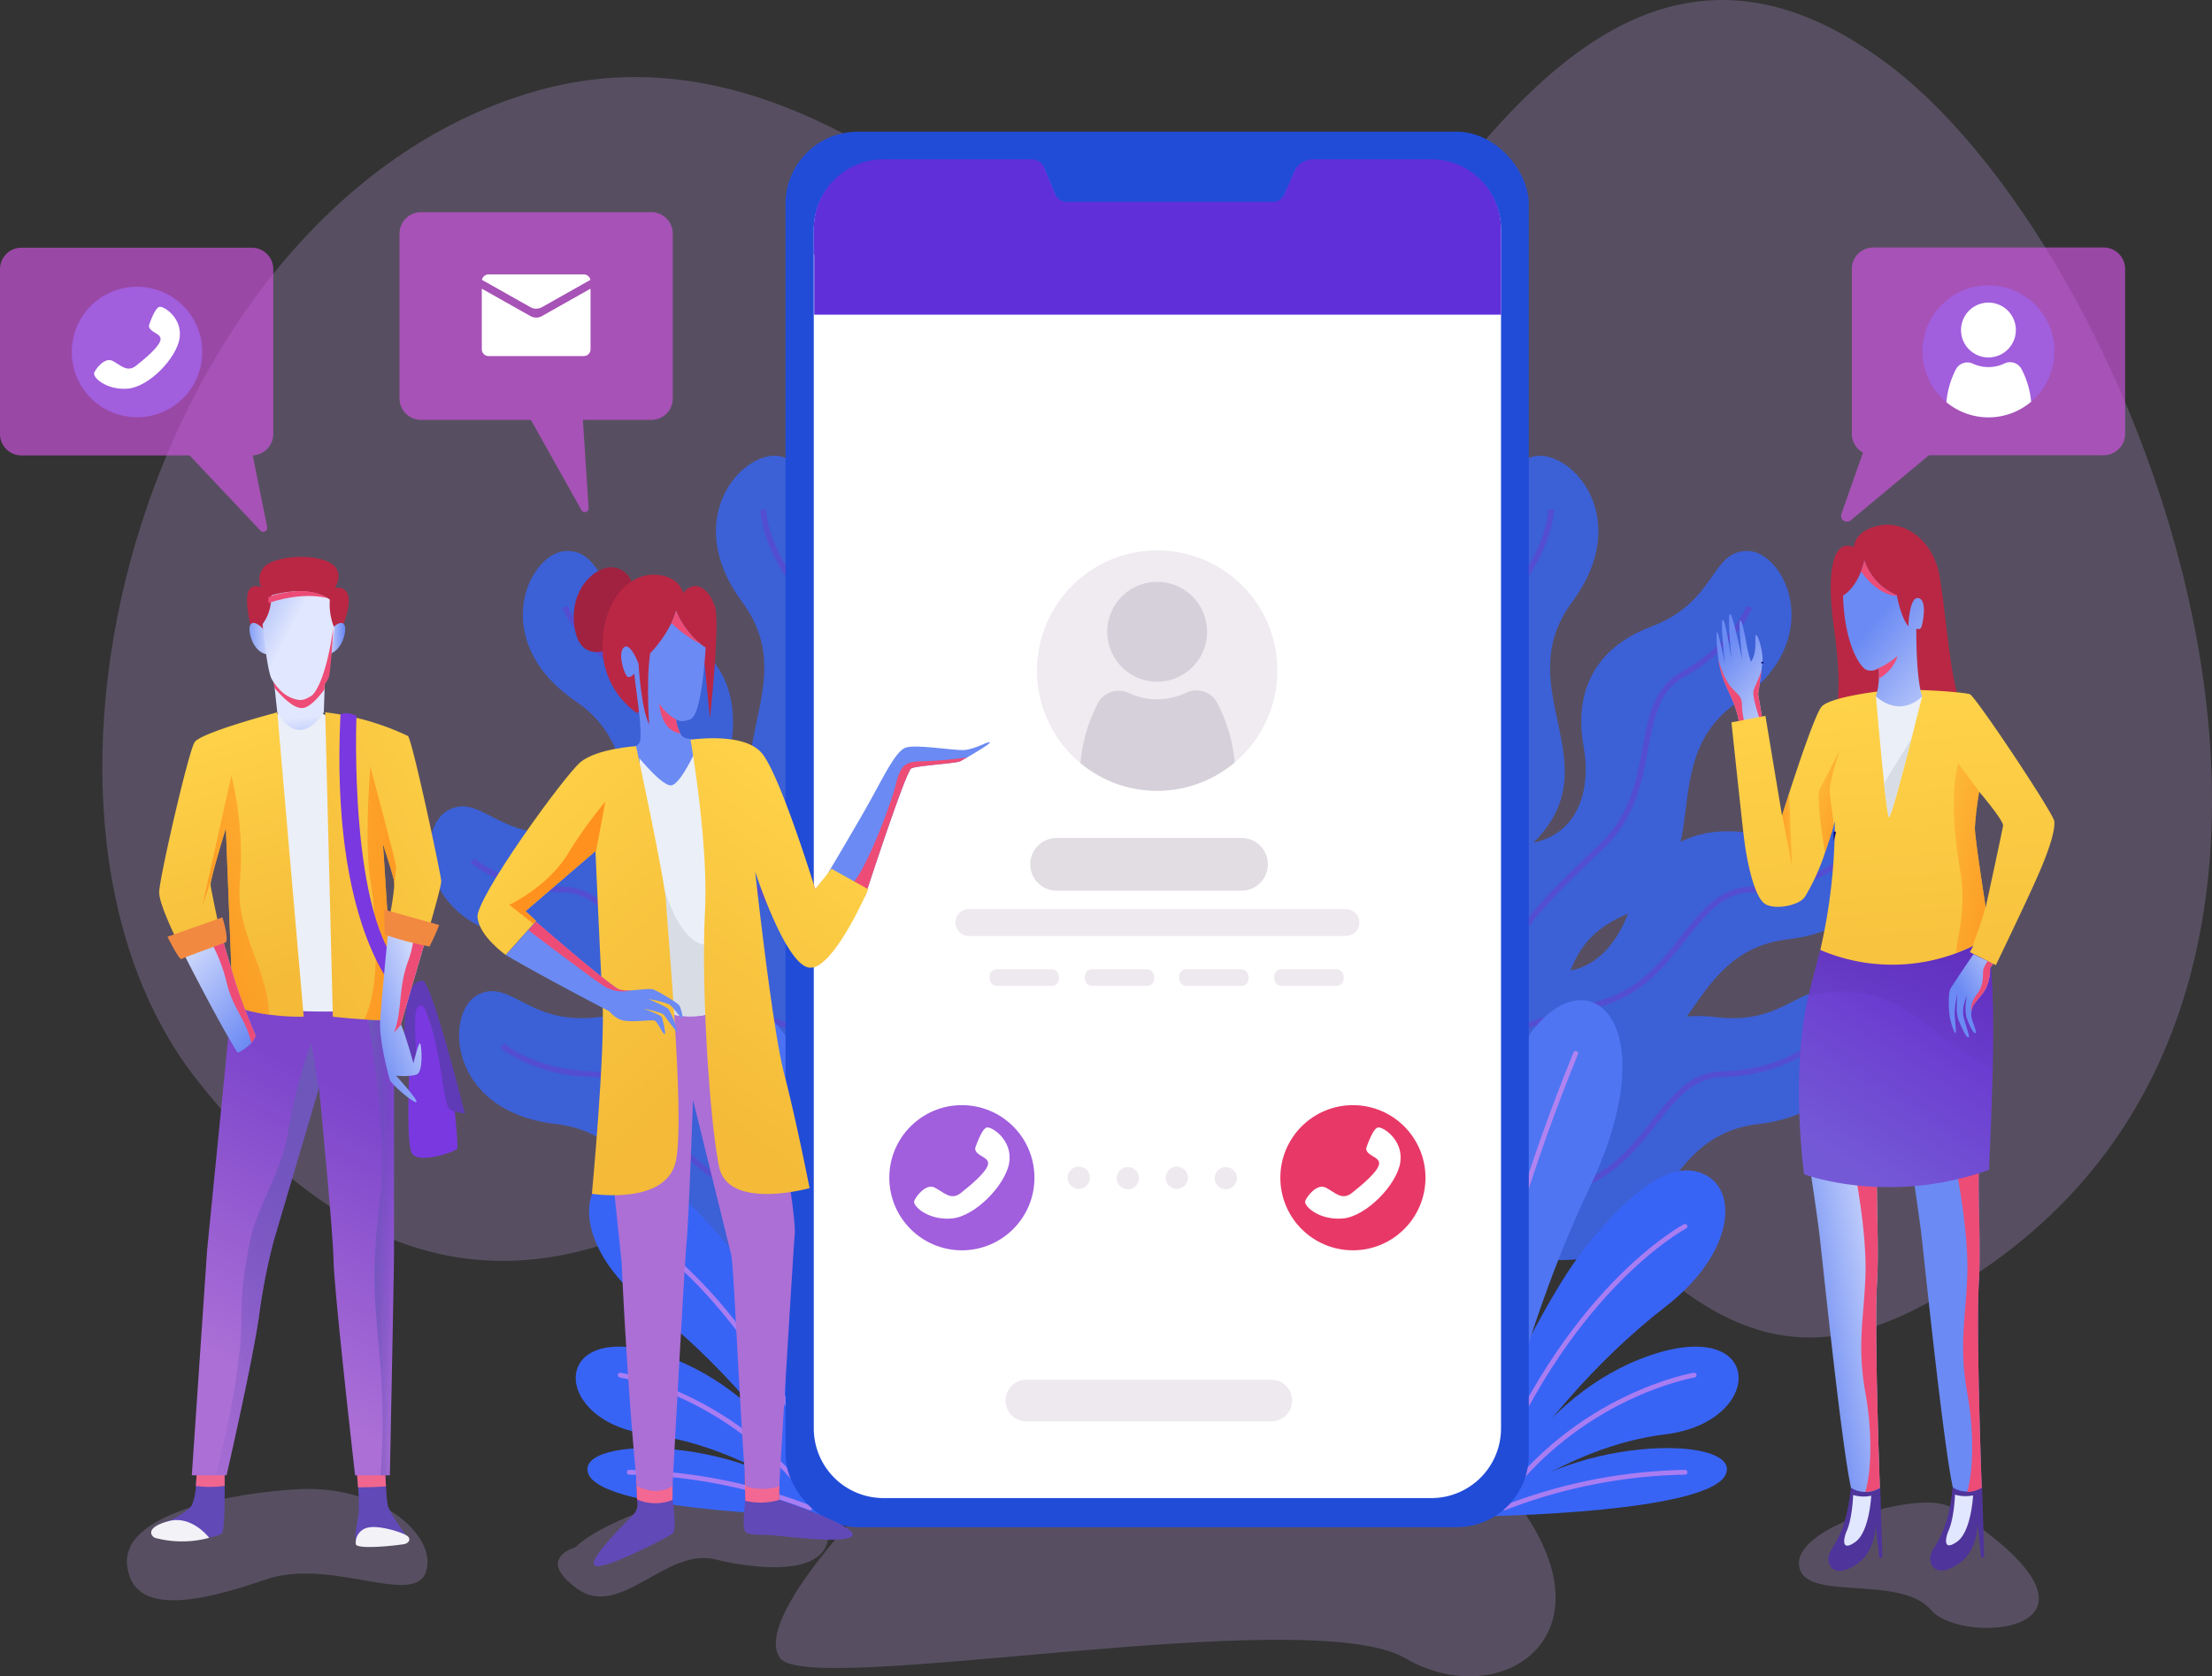 <svg xmlns="http://www.w3.org/2000/svg" xmlns:xlink="http://www.w3.org/1999/xlink" width="477.531" height="361.85" viewBox="0 0 477.531 361.85">
  <rect x="0" y="0" width="477.531" height="361.85" fill="#333333" stroke="none"/>
  <defs>
  /* Das hier sind die Algenblaetter
 * 
 */
    <linearGradient id="linear-gradient" x1="0.938" y1="0.903" x2="0.348" y2="0.237" gradientUnits="objectBoundingBox">
      <stop offset="0" stop-color="#3c60d6"/>
      <stop offset="1" stop-color="#3c60d6"/>
    </linearGradient>
    <linearGradient id="linear-gradient-2" x1="-11.436" y1="11.632" x2="-12.245" y2="11.045" xlink:href="#linear-gradient"/>
    <linearGradient id="linear-gradient-3" x1="16.095" y1="-16.954" x2="15.727" y2="-17.883" xlink:href="#linear-gradient"/>
    <linearGradient id="linear-gradient-4" x1="0.626" y1="0.545" x2="0.198" y2="0.051" xlink:href="#linear-gradient"/>
    <linearGradient id="linear-gradient-5" x1="145.408" y1="0.5" x2="146.236" y2="0.5" gradientUnits="objectBoundingBox">
      <stop offset="0" stop-color="#3864f6"/>
      <stop offset="1" stop-color="#4f75f2"/>
    </linearGradient>
    <linearGradient id="linear-gradient-6" x1="139.21" y1="0.557" x2="139.862" y2="0.272" xlink:href="#linear-gradient-5"/>
    <linearGradient id="linear-gradient-7" x1="133.232" y1="0.704" x2="133.916" y2="0.235" xlink:href="#linear-gradient-5"/>
    <linearGradient id="linear-gradient-8" x1="0.742" y1="0.576" x2="0.39" y2="0.198" xlink:href="#linear-gradient-5"/>
    <linearGradient id="linear-gradient-9" x1="83.331" y1="0.903" x2="82.741" y2="0.237" xlink:href="#linear-gradient"/>
    <linearGradient id="linear-gradient-10" x1="94.511" y1="-5.529" x2="93.701" y2="-6.116" xlink:href="#linear-gradient"/>
    <linearGradient id="linear-gradient-11" x1="64.964" y1="25.274" x2="64.597" y2="24.346" xlink:href="#linear-gradient"/>
    <linearGradient id="linear-gradient-12" x1="56.165" y1="0.545" x2="55.737" y2="0.051" xlink:href="#linear-gradient"/>
    <linearGradient id="linear-gradient-13" x1="10.923" y1="0.5" x2="11.751" y2="0.5" xlink:href="#linear-gradient-5"/>
    <linearGradient id="linear-gradient-14" x1="10.846" y1="0.557" x2="11.497" y2="0.272" xlink:href="#linear-gradient-5"/>
    <linearGradient id="linear-gradient-15" x1="10.286" y1="0.704" x2="10.97" y2="0.235" xlink:href="#linear-gradient-5"/>
    <linearGradient id="linear-gradient-16" x1="191.713" y1="0.576" x2="191.36" y2="0.198" xlink:href="#linear-gradient-5"/>
    <linearGradient id="linear-gradient-17" y1="0.5" x2="1" y2="0.5" gradientUnits="objectBoundingBox">
          /* Das hier ist der Handyrand
 * 
 */
      <stop offset="0" stop-color="#214cd8"/>
      <stop offset="1" stop-color="#214cd8"/>
    </linearGradient>
    <linearGradient id="linear-gradient-18" x1="1.055" y1="1.439" x2="0.419" y2="0.194" gradientUnits="objectBoundingBox">
      <stop offset="0" stop-color="#E1E7FE"/>
      <stop offset="1" stop-color="#6b8af3"/>
    </linearGradient>
    <linearGradient id="linear-gradient-19" x1="0.013" y1="0.501" x2="1.022" y2="0.501" gradientUnits="objectBoundingBox">
      <stop offset="0" stop-color="#f99393"/>
      <stop offset="1" stop-color="#ffb0b4"/>
    </linearGradient>
    <linearGradient id="linear-gradient-20" x1="770.983" y1="0.5" x2="771.983" y2="0.5" xlink:href="#linear-gradient-18"/>
    <linearGradient id="linear-gradient-21" x1="277.086" y1="0.083" x2="276.283" y2="0.813" xlink:href="#linear-gradient-18"/>
    <linearGradient id="linear-gradient-22" x1="778.524" y1="0.5" x2="779.524" y2="0.5" xlink:href="#linear-gradient-18"/>
    <linearGradient id="linear-gradient-23" x1="0.984" y1="0.074" x2="0.184" y2="0.801" xlink:href="#linear-gradient-18"/>
    <linearGradient id="linear-gradient-24" x1="0.792" y1="-0.039" x2="0.351" y2="0.9" gradientUnits="objectBoundingBox">
      <stop offset="0" stop-color="#662acc"/>
      <stop offset="1" stop-color="#7459d6"/>
    </linearGradient>
    <linearGradient id="linear-gradient-25" x1="0.868" y1="-1.252" x2="0.389" y2="1.313" gradientUnits="objectBoundingBox">
      <stop offset="0" stop-color="#5629a9"/>
      <stop offset="1" stop-color="#603db7" stop-opacity="0"/>
    </linearGradient>
    <linearGradient id="linear-gradient-26" x1="1.297" y1="-0.433" x2="0.418" y2="0.571" xlink:href="#linear-gradient-18"/>
    <linearGradient id="linear-gradient-27" x1="0.613" y1="1.498" x2="0.47" y2="-0.013" gradientUnits="objectBoundingBox">
      <stop offset="0" stop-color="#f4ba38"/>
      <stop offset="1" stop-color="#ffd349"/>
    </linearGradient>
    <linearGradient id="linear-gradient-28" x1="1.315" y1="1.34" x2="-0.252" y2="-0.638" gradientUnits="objectBoundingBox">
      <stop offset="0" stop-color="#ff911e"/>
      <stop offset="1" stop-color="#fe931e" stop-opacity="0"/>
    </linearGradient>
    <linearGradient id="linear-gradient-29" x1="1.436" y1="1.317" x2="-0.74" y2="-0.309" xlink:href="#linear-gradient-28"/>
    <linearGradient id="linear-gradient-30" x1="0" y1="0.5" x2="1" y2="0.5" xlink:href="#linear-gradient-28"/>
    <linearGradient id="linear-gradient-31" x1="-0.972" y1="0.5" x2="2.42" y2="0.5" xlink:href="#linear-gradient-28"/>
    <linearGradient id="linear-gradient-32" x1="1.147" y1="1.393" x2="0.478" y2="0.33" xlink:href="#linear-gradient-18"/>
    <linearGradient id="linear-gradient-33" x1="0.663" y1="0.162" x2="0.511" y2="0.833" gradientUnits="objectBoundingBox">
      <stop offset="0" stop-color="#7c45cc"/>
      <stop offset="1" stop-color="#ab6fd6"/>
    </linearGradient>
    <linearGradient id="linear-gradient-34" y1="0.5" x2="1" y2="0.5" gradientUnits="objectBoundingBox">
      <stop offset="0" stop-color="#6d5bb8"/>
      <stop offset="1" stop-color="#604ab7" stop-opacity="0"/>
    </linearGradient>
    <linearGradient id="linear-gradient-35" x1="0.697" y1="-0.124" x2="0.315" y2="1.186" xlink:href="#linear-gradient-34"/>
    <linearGradient id="linear-gradient-36" x1="0.529" y1="0.66" x2="0.566" y2="1.301" xlink:href="#linear-gradient-18"/>
    <linearGradient id="linear-gradient-37" x1="1.221" y1="0.532" x2="-0.41" y2="0.453" xlink:href="#linear-gradient-18"/>
    <linearGradient id="linear-gradient-38" x1="0" y1="0.5" x2="1" y2="0.5" xlink:href="#linear-gradient-18"/>
    <linearGradient id="linear-gradient-39" x1="-7.444" y1="9.653" x2="-8.389" y2="8.852" xlink:href="#linear-gradient-18"/>
    <linearGradient id="linear-gradient-40" x1="0.524" y1="0.952" x2="0.38" y2="0.022" xlink:href="#linear-gradient-27"/>
    <linearGradient id="linear-gradient-41" x1="0.008" y1="1.067" x2="0.889" y2="-0.348" xlink:href="#linear-gradient-27"/>
    <linearGradient id="linear-gradient-42" x1="-0.307" y1="1.098" x2="2.19" y2="-0.358" xlink:href="#linear-gradient-28"/>
    <linearGradient id="linear-gradient-43" x1="2.307" y1="1.009" x2="-5.203" y2="-0.725" xlink:href="#linear-gradient-28"/>
    <linearGradient id="linear-gradient-44" x1="0.152" y1="-0.099" x2="0.881" y2="0.954" xlink:href="#linear-gradient-18"/>
    <linearGradient id="linear-gradient-45" x1="0.781" y1="0.059" x2="0.117" y2="0.994" xlink:href="#linear-gradient-18"/>
    <linearGradient id="linear-gradient-46" x1="162.832" y1="-0.015" x2="162.762" y2="0.943" xlink:href="#linear-gradient-33"/>
    <linearGradient id="linear-gradient-47" x1="273.433" y1="0.099" x2="272.637" y2="1.542" xlink:href="#linear-gradient-34"/>
    <linearGradient id="linear-gradient-48" x1="452.024" y1="-0.075" x2="450.973" y2="1.28" xlink:href="#linear-gradient-34"/>
    <linearGradient id="linear-gradient-49" x1="180.475" y1="1.038" x2="179.938" y2="-0.105" xlink:href="#linear-gradient-18"/>
    <linearGradient id="linear-gradient-50" x1="1507.301" y1="0.5" x2="1508.301" y2="0.5" gradientUnits="objectBoundingBox">
      <stop offset="0" stop-color="#891531"/>
      <stop offset="1" stop-color="#891531" stop-opacity="0"/>
    </linearGradient>
    <linearGradient id="linear-gradient-51" x1="350.684" y1="1" x2="350.144" y2="0.279" xlink:href="#linear-gradient-18"/>
    <linearGradient id="linear-gradient-52" x1="0.292" y1="0.908" x2="0.532" y2="0.052" xlink:href="#linear-gradient-27"/>
    <linearGradient id="linear-gradient-53" x1="420.608" y1="1.012" x2="419.275" y2="0.013" xlink:href="#linear-gradient-28"/>
    <linearGradient id="linear-gradient-54" x1="0.692" y1="0.907" x2="0.3" y2="-0.057" xlink:href="#linear-gradient-27"/>
    <linearGradient id="linear-gradient-55" x1="309.626" y1="1.031" x2="311.291" y2="-0.252" xlink:href="#linear-gradient-28"/>
    <linearGradient id="linear-gradient-56" x1="169.257" y1="-0.183" x2="168.339" y2="0.855" xlink:href="#linear-gradient-18"/>
    <linearGradient id="linear-gradient-57" x1="5423.394" y1="1.4" x2="5423.197" y2="0.284" xlink:href="#linear-gradient-18"/>
    <linearGradient id="linear-gradient-58" x1="7188.75" y1="0.94" x2="7188.707" y2="0.365" xlink:href="#linear-gradient-18"/>
  </defs>
  <g id="OBJECTS" transform="translate(-31.469 -92.751)">
    <g id="Group_31" data-name="Group 31" transform="translate(31.469 92.751)">
      <g id="Group_1" data-name="Group 1" transform="translate(22.094)">
        <path id="Path_1" data-name="Path 1" d="M92.174,373.97c-13.231.759-37.766,4.909-36.7,16.28s15.813,8.058,29.881,3.221,31.959,5.921,34.619-1.6S110.463,372.921,92.174,373.97Z" transform="translate(-50.132 -52.506)" fill="#c9a8f4" opacity="0.24"/>
        <path id="Path_2" data-name="Path 2" d="M140.571,386.583s-8.73,2.359.472,8.967,19.113-8.967,29.731-6.372,28.551,4.011,23.6-9.673S148.83,378.324,140.571,386.583Z" transform="translate(-38.481 -52.576)" fill="#c9a8f4" opacity="0.24"/>
        <path id="Path_3" data-name="Path 3" d="M404,377.524c-6.032-3.886-33.27,3.776-32.8,12.271s21.708,1.887,28.551,9.91S445.769,404.423,404,377.524Z" transform="translate(-4.933 -52.136)" fill="#c9a8f4" opacity="0.24"/>
        <path id="Path_4" data-name="Path 4" d="M200.366,376.025s-27.8,27.609-21.431,36.1,113.968-12.269,134.969,0,47.428-5.663,21.944-36.337S200.366,376.025,200.366,376.025Z" transform="translate(-32.59 -54.178)" fill="#c9a8f4" opacity="0.24"/>
        <path id="Path_5" data-name="Path 5" d="M196.557,341c-28.319,20.391-75.516,47.948-125.229-15-46.891-59.374-9.705-190.315,73.386-213.674,81.225-22.834,139.669,96.141,169.734,56.8s65.1-105.239,121.915-62.455,121.2,211.215,5.208,269C359.557,416.524,359.373,223.761,196.557,341Z" transform="translate(-50.796 -92.751)" fill="#c9a8f4" opacity="0.24"/>
      </g>
      <g id="Group_15" data-name="Group 15" transform="translate(92.729 98.37)">
        <g id="Group_6" data-name="Group 6">
          <g id="Group_2" data-name="Group 2" transform="translate(20.134 20.554)">
            <path id="Path_6" data-name="Path 6" d="M210.056,260.194l-1.536,32.86s-6.149-32.282-19.216-32.86-15.949-11.721-14.22-21.137-.384-20.561-14.6-25.941-12.683-16.333-20.754-16.333S122.24,216,141.648,229.257s2.883,36.126,25.365,46.5.576,36.7,44.388,35.357Z" transform="translate(-130.2 -196.783)" fill="url(#linear-gradient)"/>
            <path id="Path_7" data-name="Path 7" d="M138.2,207.373s3.075,8.263,14.412,14.6,4.421,24.4,17.1,36.7,22.183,19.967,26.08,39.192" transform="translate(-129.055 -195.267)" fill="none" stroke="#6442ce" stroke-miterlimit="10" stroke-width="1.238" opacity="0.57"/>
          </g>
          <g id="Group_3" data-name="Group 3" transform="translate(61.827)">
            <path id="Path_8" data-name="Path 8" d="M226.8,262.112l-12.252,30.529s4.8-32.511-7.348-37.35-11.21-16.313-6.482-24.637,6.395-19.544-5.266-29.3-6.609-19.595-14.231-22.247-22.831,12.4-8.859,31.3-9.152,35.066,8.671,52.255-11.519,34.852,30.3,47.982Z" transform="translate(-166.672 -178.803)" fill="url(#linear-gradient-2)"/>
            <path id="Path_9" data-name="Path 9" d="M175.6,188.96s.188,8.814,8.81,18.529-3.847,24.5,4.089,40.284,14.386,26.148,11.748,45.585" transform="translate(-165.394 -177.349)" fill="none" stroke="#6442ce" stroke-miterlimit="10" stroke-width="1.238" opacity="0.57"/>
          </g>
          <g id="Group_4" data-name="Group 4" transform="translate(0 75.701)">
            <path id="Path_10" data-name="Path 10" d="M208.362,269.215,222.3,299.01s-20.475-25.7-32.308-20.131-19.572-2.946-22.426-12.084-9.915-18.016-25-16.156-18.83-8.547-25.972-4.79S110.068,271,133.417,273.693s19.374,30.628,44.1,29.341,17.6,32.212,55.747,10.619Z" transform="translate(-112.587 -245.025)" fill="url(#linear-gradient-3)"/>
            <path id="Path_11" data-name="Path 11" d="M120.726,255.274s6.569,5.88,19.555,6.213S155.556,281.026,172.507,286s28.928,7.339,41.329,22.538" transform="translate(-111.422 -243.557)" fill="none" stroke="#6442ce" stroke-miterlimit="10" stroke-width="1.238" opacity="0.57"/>
          </g>
          <g id="Group_5" data-name="Group 5" transform="translate(6.371 115.578)">
            <path id="Path_12" data-name="Path 12" d="M213.935,304.1l13.942,29.795S207.4,308.188,195.57,313.763,176,310.817,173.143,301.679s-9.914-18.016-25-16.156-18.83-8.548-25.972-4.79-6.526,25.148,16.824,27.844,19.374,30.627,44.1,29.341,17.6,32.21,55.747,10.619Z" transform="translate(-118.16 -279.908)" fill="url(#linear-gradient-4)"/>
            <path id="Path_13" data-name="Path 13" d="M126.3,290.158s6.57,5.88,19.555,6.213,15.276,19.539,32.226,24.516,28.928,7.339,41.329,22.537" transform="translate(-116.995 -278.441)" fill="none" stroke="#6442ce" stroke-miterlimit="10" stroke-width="1.238" opacity="0.57"/>
          </g>
        </g>
        <g id="Group_8" data-name="Group 8" transform="translate(31.559 117.533)">
          <path id="Path_14" data-name="Path 14" d="M195.025,380.912s-49.146-.655-52.423-9.174S177.988,363.219,195.025,380.912Z" transform="translate(-139.877 -269.513)" fill="url(#linear-gradient-5)"/>
          <path id="Path_15" data-name="Path 15" d="M195.342,383.653S184.2,357.442,159.3,348.922s-24.9,14.417-3.276,17.039S195.342,383.653,195.342,383.653Z" transform="translate(-140.194 -272.254)" fill="url(#linear-gradient-6)"/>
          <path id="Path_16" data-name="Path 16" d="M200.224,381.865S183.841,343.858,172.7,330.1s-19.659-19-26.211-15.072-5.242,17.039,9.174,28.178,28.834,27.522,39.317,45.215Z" transform="translate(-139.833 -277.018)" fill="url(#linear-gradient-7)"/>
          <path id="Path_17" data-name="Path 17" d="M192.2,393.017S185,355.01,169.3,322.269c-14.727-30.723-4.068-46.518,7.585-38.644C190.818,293.04,198.993,333.94,197,387.562Z" transform="translate(-137.055 -281.618)" fill="url(#linear-gradient-8)"/>
          <g id="Group_7" data-name="Group 7" transform="translate(9.605 11.466)" opacity="0.63">
            <path id="Path_18" data-name="Path 18" d="M150.316,370.756a113.3,113.3,0,0,1,38.99,7.688" transform="translate(-148.35 -280.326)" fill="none" stroke="#ea8bef" stroke-linecap="round" stroke-miterlimit="10" stroke-width="1.032"/>
            <path id="Path_19" data-name="Path 19" d="M148.6,352.413s25.325,4.234,42.479,28.656" transform="translate(-148.596 -282.951)" fill="none" stroke="#ea8bef" stroke-linecap="round" stroke-miterlimit="10" stroke-width="1.032"/>
            <path id="Path_20" data-name="Path 20" d="M150.316,324.324s26.212,13.761,43.25,58.321" transform="translate(-148.35 -286.972)" fill="none" stroke="#ea8bef" stroke-linecap="round" stroke-miterlimit="10" stroke-width="1.032"/>
            <path id="Path_21" data-name="Path 21" d="M170.953,291.649c9.508,23.276,17.412,48.448,23.918,80.274l-.328.328" transform="translate(-145.396 -291.649)" fill="none" stroke="#ea8bef" stroke-linecap="round" stroke-miterlimit="10" stroke-width="1.032"/>
          </g>
        </g>
        <g id="Group_13" data-name="Group 13" transform="translate(187.116)">
          <g id="Group_9" data-name="Group 9" transform="translate(25.715 20.554)">
            <path id="Path_22" data-name="Path 22" d="M300.111,260.194l1.538,32.86s6.149-32.282,19.216-32.86,15.949-11.721,14.22-21.137.384-20.561,14.6-25.941,12.683-16.333,20.754-16.333S387.928,216,368.52,229.257s-2.883,36.126-25.365,46.5-.576,36.7-44.388,35.357Z" transform="translate(-298.767 -196.783)" fill="url(#linear-gradient-9)"/>
            <path id="Path_23" data-name="Path 23" d="M369.015,207.373s-3.075,8.263-14.412,14.6-4.421,24.4-17.1,36.7-22.183,19.967-26.08,39.192" transform="translate(-296.956 -195.267)" fill="none" stroke="#6442ce" stroke-miterlimit="10" stroke-width="1.238" opacity="0.57"/>
          </g>
          <g id="Group_10" data-name="Group 10" transform="translate(5.094)">
            <path id="Path_24" data-name="Path 24" d="M280.728,262.112l12.252,30.529s-4.8-32.511,7.348-37.35,11.21-16.313,6.482-24.637-6.395-19.544,5.266-29.3,6.609-19.595,14.231-22.247,22.831,12.4,8.859,31.3,9.152,35.066-8.671,52.255,11.519,34.852-30.3,47.982Z" transform="translate(-280.728 -178.803)" fill="url(#linear-gradient-10)"/>
            <path id="Path_25" data-name="Path 25" d="M327.559,188.96s-.187,8.814-8.81,18.529,3.847,24.5-4.089,40.284-14.387,26.148-11.748,45.585" transform="translate(-277.638 -177.349)" fill="none" stroke="#6442ce" stroke-miterlimit="10" stroke-width="1.238" opacity="0.57"/>
          </g>
          <g id="Group_11" data-name="Group 11" transform="translate(6.372 75.701)">
            <path id="Path_26" data-name="Path 26" d="M306.749,269.215,292.808,299.01s20.475-25.7,32.308-20.131,19.572-2.946,22.426-12.084,9.914-18.016,25-16.156,18.83-8.547,25.972-4.79,6.526,25.148-16.824,27.844-19.374,30.628-44.1,29.341-17.6,32.212-55.747,10.619Z" transform="translate(-281.846 -245.025)" fill="url(#linear-gradient-11)"/>
            <path id="Path_27" data-name="Path 27" d="M390.933,255.274s-6.568,5.88-19.555,6.213S356.1,281.026,339.152,286s-28.928,7.339-41.329,22.538" transform="translate(-279.559 -243.557)" fill="none" stroke="#6442ce" stroke-miterlimit="10" stroke-width="1.238" opacity="0.57"/>
          </g>
          <g id="Group_12" data-name="Group 12" transform="translate(0 115.578)">
            <path id="Path_28" data-name="Path 28" d="M301.177,304.1l-13.942,29.795s20.475-25.706,32.306-20.131,19.573-2.946,22.427-12.084,9.914-18.016,25-16.156,18.83-8.548,25.972-4.79,6.526,25.148-16.824,27.844-19.374,30.627-44.1,29.341-17.6,32.21-55.748,10.619Z" transform="translate(-276.272 -279.908)" fill="url(#linear-gradient-12)"/>
            <path id="Path_29" data-name="Path 29" d="M385.36,290.158s-6.57,5.88-19.555,6.213-15.276,19.539-32.226,24.516-28.928,7.339-41.329,22.537" transform="translate(-273.985 -278.441)" fill="none" stroke="#6442ce" stroke-miterlimit="10" stroke-width="1.238" opacity="0.57"/>
          </g>
        </g>
        <path id="Path_30" data-name="Path 30" d="M311.564,380.912s49.146-.655,52.423-9.174S328.6,363.219,311.564,380.912Z" transform="translate(-84.104 -151.98)" fill="url(#linear-gradient-13)"/>
        <path id="Path_31" data-name="Path 31" d="M311.564,383.653s11.14-26.211,36.041-34.731,24.9,14.417,3.276,17.039S311.564,383.653,311.564,383.653Z" transform="translate(-84.104 -154.721)" fill="url(#linear-gradient-14)"/>
        <path id="Path_32" data-name="Path 32" d="M306.978,381.865S323.36,343.858,334.5,330.1s19.659-19,26.211-15.072,5.242,17.039-9.174,28.178S322.7,370.725,312.22,388.417Z" transform="translate(-84.761 -159.485)" fill="url(#linear-gradient-15)"/>
        <path id="Path_33" data-name="Path 33" d="M312.2,393.017s7.208-38.007,22.9-70.748c14.727-30.723,4.068-46.518-7.585-38.644-13.933,9.415-22.107,50.314-20.113,103.937Z" transform="translate(-84.742 -164.085)" fill="url(#linear-gradient-16)"/>
        <g id="Group_14" data-name="Group 14" transform="translate(223.527 128.999)" opacity="0.63">
          <path id="Path_34" data-name="Path 34" d="M354.566,370.756a113.3,113.3,0,0,0-38.99,7.688" transform="translate(-307.057 -280.326)" fill="none" stroke="#ea8bef" stroke-linecap="round" stroke-miterlimit="10" stroke-width="1.032"/>
          <path id="Path_35" data-name="Path 35" d="M356.723,352.413s-25.325,4.234-42.479,28.656" transform="translate(-307.248 -282.951)" fill="none" stroke="#ea8bef" stroke-linecap="round" stroke-miterlimit="10" stroke-width="1.032"/>
          <path id="Path_36" data-name="Path 36" d="M355.1,324.324s-26.212,13.761-43.25,58.321" transform="translate(-307.591 -286.972)" fill="none" stroke="#ea8bef" stroke-linecap="round" stroke-miterlimit="10" stroke-width="1.032"/>
          <path id="Path_37" data-name="Path 37" d="M332.042,291.649c-9.508,23.276-17.412,48.448-23.918,80.274l.328.328" transform="translate(-308.124 -291.649)" fill="none" stroke="#ea8bef" stroke-linecap="round" stroke-miterlimit="10" stroke-width="1.032"/>
        </g>
      </g>
      <g id="Group_22" data-name="Group 22" transform="translate(169.586 28.428)">
        <rect id="Rectangle_2" data-name="Rectangle 2" width="160.453" height="301.229" rx="15.577" fill="url(#linear-gradient-17)"/>
        <path id="Path_38" data-name="Path 38" d="M333.514,138.024v258.76a15.051,15.051,0,0,1-15.007,15.007H200.158a15.051,15.051,0,0,1-15.007-15.007V138.024a15.052,15.052,0,0,1,15.007-15.007h32a3.008,3.008,0,0,1,2.784,1.87l2.285,5.581A2.781,2.781,0,0,0,239.8,132.2h44.412a2.778,2.778,0,0,0,2.546-1.662l2.146-4.885a4.407,4.407,0,0,1,4.033-2.633h25.573A15.052,15.052,0,0,1,333.514,138.024Z" transform="translate(-179.056 -116.847)" fill="#fff"/>
        <path id="Union_1" data-name="Union 1" d="M-322.963-5047.652v-12.97h-.092v-5.547a15.053,15.053,0,0,1,15.007-15.009h32a3.008,3.008,0,0,1,2.783,1.871l2.285,5.582A2.782,2.782,0,0,0-268.41-5072H-224a2.78,2.78,0,0,0,2.545-1.663l2.146-4.886a4.41,4.41,0,0,1,4.032-2.633H-189.7a15.053,15.053,0,0,1,15.008,15.009v4.547h.008v13.97Z" transform="translate(329.15 5087.149)" fill="#602fda" stroke="rgba(0,0,0,0)" stroke-miterlimit="10" stroke-width="1"/>
        <g id="Group_16" data-name="Group 16" transform="translate(54.283 90.388)">
          <path id="Path_40" data-name="Path 40" d="M279.192,222.633a25.944,25.944,0,1,1-25.944-25.944A25.885,25.885,0,0,1,279.192,222.633Z" transform="translate(-227.305 -196.689)" fill="#e3dce5" opacity="0.57"/>
          <path id="Path_41" data-name="Path 41" d="M268.821,238.665a25.943,25.943,0,0,1-33.311.151,34.744,34.744,0,0,1,3.764-12.948,5.084,5.084,0,0,1,6.646-2.191,14.6,14.6,0,0,0,12.437-.061,5.073,5.073,0,0,1,6.66,2.154A34.6,34.6,0,0,1,268.821,238.665Z" transform="translate(-226.13 -192.906)" fill="#cac2ce" opacity="0.65"/>
          <path id="Path_42" data-name="Path 42" d="M262.126,213.4a10.776,10.776,0,1,1-10.776-10.778A10.777,10.777,0,0,1,262.126,213.4Z" transform="translate(-225.406 -195.839)" fill="#cac2ce" opacity="0.65"/>
        </g>
        <g id="Group_20" data-name="Group 20" transform="translate(22.401 210.128)">
          <g id="Group_17" data-name="Group 17" transform="translate(84.417)">
            <circle id="Ellipse_1" data-name="Ellipse 1" cx="15.666" cy="15.666" r="15.666" fill="#e83867"/>
            <path id="Path_43" data-name="Path 43" d="M291.122,310.145s1.4-4.342,2.558-4.5,5.543,2.792,4.807,7.56-7.326,11.668-12.444,12.094-8.528-2.752-8.064-3.838,2.56-3.76,4.419-2.83,3.451,2.869,5.583,1.2,5.7-4.653,5.931-6.28S291.122,311.85,291.122,310.145Z" transform="translate(-272.593 -300.833)" fill="#fff"/>
          </g>
          <g id="Group_18" data-name="Group 18" transform="translate(0 0)">
            <circle id="Ellipse_2" data-name="Ellipse 2" cx="15.666" cy="15.666" r="15.666" fill="#a15edd"/>
            <path id="Path_44" data-name="Path 44" d="M217.275,310.145s1.4-4.342,2.558-4.5,5.544,2.792,4.807,7.56S217.314,324.875,212.2,325.3s-8.529-2.752-8.064-3.838,2.558-3.76,4.419-2.83,3.45,2.869,5.582,1.2,5.7-4.653,5.932-6.28S217.275,311.85,217.275,310.145Z" transform="translate(-198.747 -300.833)" fill="#fff"/>
          </g>
          <g id="Group_19" data-name="Group 19" transform="translate(38.516 13.271)">
            <path id="Path_45" data-name="Path 45" d="M237.9,315.44a2.395,2.395,0,1,1-2.395-2.395A2.395,2.395,0,0,1,237.9,315.44Z" transform="translate(-233.109 -313.045)" fill="#e3dce5" opacity="0.61"/>
            <path id="Path_46" data-name="Path 46" d="M247.152,315.527a2.395,2.395,0,1,1-2.395-2.395A2.395,2.395,0,0,1,247.152,315.527Z" transform="translate(-231.784 -313.033)" fill="#e3dce5" opacity="0.61"/>
            <path id="Path_47" data-name="Path 47" d="M256.4,315.44a2.395,2.395,0,1,1-2.395-2.395A2.395,2.395,0,0,1,256.4,315.44Z" transform="translate(-230.46 -313.045)" fill="#e3dce5" opacity="0.61"/>
            <path id="Path_48" data-name="Path 48" d="M265.657,315.527a2.395,2.395,0,1,1-2.395-2.395A2.395,2.395,0,0,1,265.657,315.527Z" transform="translate(-229.136 -313.033)" fill="#e3dce5" opacity="0.61"/>
          </g>
        </g>
        <g id="Group_21" data-name="Group 21" transform="translate(36.67 152.454)">
          <path id="Path_49" data-name="Path 49" d="M271.64,262.357H231.727a5.688,5.688,0,0,1-5.688-5.687h0a5.688,5.688,0,0,1,5.688-5.687H271.64a5.688,5.688,0,0,1,5.688,5.687h0A5.688,5.688,0,0,1,271.64,262.357Z" transform="translate(-209.874 -250.983)" fill="#cac2ce" opacity="0.57"/>
          <rect id="Rectangle_3" data-name="Rectangle 3" width="14.967" height="3.592" rx="1.51" transform="translate(7.384 28.338)" fill="#e3dce5" opacity="0.61"/>
          <rect id="Rectangle_4" data-name="Rectangle 4" width="14.968" height="3.592" rx="1.51" transform="translate(27.94 28.338)" fill="#e3dce5" opacity="0.61"/>
          <rect id="Rectangle_5" data-name="Rectangle 5" width="14.967" height="3.592" rx="1.51" transform="translate(48.296 28.338)" fill="#e3dce5" opacity="0.61"/>
          <rect id="Rectangle_6" data-name="Rectangle 6" width="14.968" height="3.592" rx="1.51" transform="translate(68.851 28.338)" fill="#e3dce5" opacity="0.61"/>
          <path id="Path_50" data-name="Path 50" d="M296.216,270.213H214.792a2.9,2.9,0,0,1-2.894-2.894h0a2.894,2.894,0,0,1,2.894-2.893h81.424a2.893,2.893,0,0,1,2.893,2.893h0A2.894,2.894,0,0,1,296.216,270.213Z" transform="translate(-211.898 -249.059)" fill="#e3dce5" opacity="0.61"/>
        </g>
        <path id="Path_51" data-name="Path 51" d="M278.745,362.266H225.859a4.49,4.49,0,0,1-4.49-4.49h0a4.491,4.491,0,0,1,4.49-4.49h52.885a4.49,4.49,0,0,1,4.49,4.49h0A4.489,4.489,0,0,1,278.745,362.266Z" transform="translate(-173.872 -83.885)" fill="#e3dce5" opacity="0.61"/>
      </g>
      <g id="Group_23" data-name="Group 23" transform="translate(360.926 113.265)">
        <path id="Path_52" data-name="Path 52" d="M364.628,226l.935,5.614H365.1l-3.363.7-1.159.241c-.623-3.9-1.606-5.364-3.274-9.2a21.088,21.088,0,0,1-1.271-5.012c-.436-2.917-.482-5.652-.289-5.748.312-.157,1.716,6.861,1.716,6.861s-1.092-9.512-.468-9.512c.6,0,1.794,8.194,1.868,8.707-.05-.544-.913-9.8-.309-9.954s2.588,9.668,2.65,9.972c-.032-.288-.942-8.474-.466-8.569.505-.1,1.035,3.42,1.559,6.082a21.476,21.476,0,0,0,.78,2.808c1.559-2.183.623-5.771,1.092-5.771s1.4,3.275,1.4,5.146c0,.177-.011.414-.032.69l0,0c-.006.088-.014.178-.022.273v0c-.032.362-.078.782-.129,1.228C365.1,222.9,364.628,226,364.628,226Z" transform="translate(-345.993 -189.419)" fill="url(#linear-gradient-18)"/>
        <path id="Path_53" data-name="Path 53" d="M361.07,227.057a16,16,0,0,0,.613,4.048l-1.159.241c-.623-3.9-1.606-5.364-3.274-9.2a21.088,21.088,0,0,1-1.271-5.012,18.661,18.661,0,0,0,2.284,5.558C359.821,224.718,361.07,225.03,361.07,227.057Z" transform="translate(-345.944 -188.211)" fill="#ed4c76"/>
        <path id="Path_54" data-name="Path 54" d="M364.292,217.76c-.006.088-.014.178-.022.273A1.2,1.2,0,0,1,364.292,217.76Z" transform="translate(-344.757 -188.121)" stroke="#04006a" stroke-miterlimit="10" stroke-width="0.413" fill="url(#linear-gradient-19)"/>
        <path id="Path_55" data-name="Path 55" d="M364.8,230.131h-.468l-3.363.7,3.285-.773s-1.716-4.834-1.4-6.238c.256-1.15,1.381-2.888,1.764-4.741-.273,2.342-.75,5.443-.75,5.443Z" transform="translate(-345.229 -187.933)" fill="#ed4c76"/>
        <path id="Path_56" data-name="Path 56" d="M407.193,373.774l.468,15.126h-.705l-.78-7.485s.367,5.686-3.9,8.734c-5.457,3.9-7.32-.385-5.769-2.808,2.494-3.9,3.743-7.485,4.366-13.879A5.171,5.171,0,0,1,407.193,373.774Z" transform="translate(-340.217 -165.97)" fill="#4f349b"/>
        <path id="Path_57" data-name="Path 57" d="M400.913,374.98a7.907,7.907,0,0,0,3.9.157s-.365,7.789-3.431,9.98c-3.275,2.339-2.438-1.064-1.871-2.339C400.757,379.971,400.913,374.98,400.913,374.98Z" transform="translate(-339.788 -165.616)" fill="url(#linear-gradient-20)"/>
        <path id="Path_58" data-name="Path 58" d="M391.531,307.354s2.5,15.594,3.275,22.455,4.678,44.6,6.7,53.8a5.362,5.362,0,0,0,1.708.732,5.909,5.909,0,0,0,4.53-.732s-1.247-33.683-.624-44.13-.78-24.171.624-32.123c1.07-6.06-8.907-2.885-13.717-1.029C392.529,306.9,391.531,307.354,391.531,307.354Z" transform="translate(-340.854 -175.803)" fill="url(#linear-gradient-21)"/>
        <path id="Path_59" data-name="Path 59" d="M387.959,373.842l.468,15.126h-.705l-.78-7.484s.367,5.685-3.9,8.732c-5.457,3.9-7.32-.385-5.769-2.808,2.494-3.9,3.743-7.484,4.366-13.878A5.17,5.17,0,0,1,387.959,373.842Z" transform="translate(-342.97 -165.96)" fill="#4f349b"/>
        <path id="Path_60" data-name="Path 60" d="M381.68,375.049a7.914,7.914,0,0,0,3.9.155s-.365,7.789-3.431,9.98c-3.275,2.339-2.438-1.064-1.871-2.339C381.523,380.039,381.68,375.049,381.68,375.049Z" transform="translate(-342.542 -165.606)" fill="url(#linear-gradient-22)"/>
        <path id="Path_61" data-name="Path 61" d="M387.929,313.811c-.274,7.785.44,17.722-.039,25.734-.624,10.448.624,44.13.624,44.13a6.106,6.106,0,0,1-3.141.9,5.787,5.787,0,0,1-1.389-.17,5.362,5.362,0,0,1-1.708-.732c-2.027-9.2-5.926-46.937-6.706-53.8s-3.274-22.455-3.274-22.455,1-.45,2.5-1.029c4.809-1.855,14.785-5.031,13.717,1.029A46.956,46.956,0,0,0,387.929,313.811Z" transform="translate(-343.608 -175.793)" fill="url(#linear-gradient-23)"/>
        <path id="Path_62" data-name="Path 62" d="M384.006,383.334c1.429-4.95,1.46-13.322.025-21.329-1.871-10.448-.312-16.218,0-25.419s-2.183-21.831-2.183-21.831l4.714-2.188c-.274,7.785.44,17.722-.039,25.734-.624,10.448.624,44.13.624,44.13A6.106,6.106,0,0,1,384.006,383.334Z" transform="translate(-342.24 -174.55)" fill="#ed4c76"/>
        <path id="Path_63" data-name="Path 63" d="M403.24,383.334c1.429-4.95,1.46-13.322.025-21.329-1.871-10.448-.312-16.218,0-25.419s-2.183-21.831-2.183-21.831l4.714-2.188c-.274,7.785.44,17.722-.039,25.734-.624,10.448.624,44.13.624,44.13A6.106,6.106,0,0,1,403.24,383.334Z" transform="translate(-339.487 -174.55)" fill="#ed4c76"/>
        <path id="Path_64" data-name="Path 64" d="M347.2,247.913" transform="translate(-347.2 -183.805)" fill="#ced5e0" stroke="#04006a" stroke-miterlimit="10" stroke-width="0.413"/>
        <path id="Path_65" data-name="Path 65" d="M378.538,231.068s1.1-4.942-.624-16.841c-1.715-11.852-.39-19.571,4.289-17.544,0,0,0-3.586,5.457-4.678s11.618,3.041,13.02,10.838,2.339,23.546,4.834,28.224S378.538,231.068,378.538,231.068Z" transform="translate(-342.906 -191.833)" fill="#ba2744"/>
        <path id="Path_66" data-name="Path 66" d="M413.028,298.235c-.248,10.734-.806,21.745-.806,21.745-21.988,7.8-39.921.936-39.921.936-1.4-11.071-1.826-27.19.913-38.347,1.707-6.958,3.064-11.788,3.064-11.788l35.4-1.247C413.143,275.713,413.271,287.7,413.028,298.235Z" transform="translate(-343.765 -180.71)" fill="url(#linear-gradient-24)"/>
        <path id="Path_67" data-name="Path 67" d="M412.775,298.235a73.073,73.073,0,0,1-14.452-9.832c-10.879-9.129-21.557-7.027-25.362-5.833,1.707-6.958,3.064-11.788,3.064-11.788l35.4-1.247C412.891,275.713,413.019,287.7,412.775,298.235Z" transform="translate(-343.512 -180.71)" fill="url(#linear-gradient-25)"/>
        <path id="Path_68" data-name="Path 68" d="M408.4,275.907a9.682,9.682,0,0,1-.624,3.743c-.487,1.463-1.824,2.7-2.806,4.055a3.439,3.439,0,0,0-.582,1.642,7.421,7.421,0,0,0-.042.853c0,.949,1.56,4.055.78,3.743-.522-.209-1.487-2.31-1.87-3.586a11.334,11.334,0,0,1,.154-4.362,7.557,7.557,0,0,0-.778,4.206c.624,2.651,1.559,4.679,1.092,4.679s-1.3-1.685-2.183-3.9a8.2,8.2,0,0,1-.312-2.962,21.358,21.358,0,0,1,.157-2.651,19.058,19.058,0,0,0-.624,4.366c0,1.092.468,4.367.155,4.21-.4-.2-1.092-2.651-1.247-3.743-.287-2.013-.2-5.148.155-5.769.624-1.092,4.991-7.485,4.991-7.485l3.059,1.475,1.2.58Z" transform="translate(-339.714 -180.222)" fill="url(#linear-gradient-26)"/>
        <path id="Path_69" data-name="Path 69" d="M407.8,275.722a9.682,9.682,0,0,1-.624,3.743c-.487,1.463-1.824,2.7-2.806,4.055a3.439,3.439,0,0,0-.582,1.642s-.51-1.642,1.206-3.825,1.092-4.522,1.4-5.457a8.877,8.877,0,0,1,.877-1.645l1.2.58Z" transform="translate(-339.11 -180.037)" fill="#ed4c76"/>
        <path id="Path_70" data-name="Path 70" d="M428.158,251.4c-.157-1.716-17-26.978-18.245-27.446s-13.723-1.4-16.53-.623l-3.466.053s-10.1,1.195-11.972,3.221c-1.3,1.409-4.938,12.243-7.036,18.714-.76,2.351-1.319,4.128-1.487,4.664-.034.111-.053.168-.053.168l-.685-4.108-2.9-17.41-7.329,1.4s1.871,17.777,2.651,24.483,2.494,13.255,4.522,14.659,7.484.468,8.732-1.56a46.03,46.03,0,0,0,4.275-9.428c.81-2.316,1.511-4.475,1.927-6.031q.108-.41.191-.758s.018.806,0,2.234c0,.121,0,.246-.007.375a123.124,123.124,0,0,1-3.109,25.148,39.536,39.536,0,0,0,31.017.03q.9-.393,1.805-.847c.08-.039.158-.078.238-.119l-.778,1.4v0l5.613,2.808s6.862-14.191,9.357-19.96S428.314,253.112,428.158,251.4Zm-11.071.935c-.1.719-1.691,8.121-2.765,13.1-.337,1.559-.622,2.882-.8,3.684-.115.53-.181.837-.181.837s-.007-.042-.021-.123C413.1,268.4,411,255.014,411,252.8a70.134,70.134,0,0,1,.936-7.8s.038.043.106.126C412.8,246.019,417.23,251.333,417.087,252.332Z" transform="translate(-345.589 -187.367)" fill="url(#linear-gradient-27)"/>
        <path id="Path_71" data-name="Path 71" d="M377.306,243.677c.209,1.461.638,4.793.9,6.839-.416,1.556-1.117,3.715-1.927,6.031-.663-4.134-1.85-12.266-1.157-13.65.935-1.871,4.366-8.422,4.366-8.422S376.994,241.494,377.306,243.677Z" transform="translate(-343.233 -185.729)" fill="url(#linear-gradient-28)"/>
        <path id="Path_72" data-name="Path 72" d="M377.959,249.8c.018.152.03.234.03.234l-.037.141C377.954,250.045,377.958,249.92,377.959,249.8Z" transform="translate(-342.798 -183.535)" fill="none" stroke="#04006a" stroke-miterlimit="10" stroke-width="0.413"/>
        <path id="Path_73" data-name="Path 73" d="M399.1,247.845" transform="translate(-339.77 -183.815)" fill="none" stroke="#04006a" stroke-miterlimit="10" stroke-width="0.413"/>
        <path id="Path_74" data-name="Path 74" d="M405,250.81c0,2.214,2.1,15.6,2.319,17.031a85.84,85.84,0,0,1-2.868,8.506c-.6.3-2.9,1.179-3.5,1.441.34-4.515,2.339-9.2.78-18.4-2.7-15.924-.312-22.455-.312-22.455l4.629,6.207c-.069-.082-.106-.126-.106-.126A70.134,70.134,0,0,0,405,250.81Z" transform="translate(-339.58 -185.377)" fill="url(#linear-gradient-29)"/>
        <path id="Path_75" data-name="Path 75" d="M407.461,260.616q-.413,1.689-.832,3.192c.175-.8.46-2.125.8-3.684Z" transform="translate(-338.693 -182.057)" fill="url(#linear-gradient-30)"/>
        <path id="Path_76" data-name="Path 76" d="M395.716,224.245s-1.022,4.139-2.3,9.117c-1.952,7.621-4.5,17.208-4.875,16.925-.215-.16-.614-3.3-1.046-7.338-.822-7.7-1.76-18.7-1.76-18.7Z" transform="translate(-341.684 -187.193)" fill="#ebeff7"/>
        <path id="Path_77" data-name="Path 77" d="M370.179,258.586l-2.13-11.4c.168-.536.727-2.313,1.487-4.664Z" transform="translate(-344.216 -184.576)" fill="url(#linear-gradient-31)"/>
        <path id="Path_78" data-name="Path 78" d="M396.6,227.916s-4.366,4.834-9.98,0a14.81,14.81,0,0,0,.641-3.865,19.841,19.841,0,0,0-.017-2.217,3.155,3.155,0,0,1-1.259.495,2.77,2.77,0,0,1-1.315-.105c-1.4-.468-4.834-5.457-5.146-16.061,0,0,2.323-1.19,3.878-5.208a17.916,17.916,0,0,0,.722-2.355,12.394,12.394,0,0,0,7.018,7.485l.026.154c.153.824.939,4.742,2.469,6.551,0,0,.155-6.55,2.182-6.083s.833,5.716.624,6.238c-.312.78-1.092.312-1.092.312S395.2,223.55,396.6,227.916Z" transform="translate(-342.572 -190.864)" fill="url(#linear-gradient-32)"/>
        <path id="Path_79" data-name="Path 79" d="M390.493,216.606a8.4,8.4,0,0,1-4.036,4.867,19.842,19.842,0,0,0-.017-2.217,3.155,3.155,0,0,1-1.259.495v0A17.629,17.629,0,0,0,390.493,216.606Z" transform="translate(-341.763 -188.287)" fill="#ed4c76"/>
        <path id="Path_80" data-name="Path 80" d="M390.688,206.24c-3.6-.222-6.434-3.445-7.767-5.285a17.916,17.916,0,0,0,.722-2.355,12.394,12.394,0,0,0,7.018,7.485Z" transform="translate(-342.087 -190.864)" fill="#ed4c76"/>
        <path id="Path_81" data-name="Path 81" d="M393.2,232.22c-1.952,7.621-4.5,17.208-4.875,16.925-.215-.16-.614-3.3-1.046-7.338Z" transform="translate(-341.463 -186.052)" fill="#d8dde5"/>
      </g>
      <g id="Group_24" data-name="Group 24" transform="translate(32.634 120.2)">
        <path id="Path_82" data-name="Path 82" d="M80.813,231.349l6.824-6.458,13.724,6.458-2.4,65.4h-11.4Z" transform="translate(-57.039 -194.036)" fill="#ebeff7"/>
        <path id="Path_83" data-name="Path 83" d="M75.075,384.113a8.155,8.155,0,0,1-2.76.825l-11.141-2.677c3.649-1.1,6.551-2.947,7.451-4.3a11.821,11.821,0,0,0,.873-4.14c.141-1.549.177-2.909.177-2.909l6-.9s.035,1.634.045,3.788C75.738,377.844,75.661,383.722,75.075,384.113Z" transform="translate(-59.851 -173.263)" fill="#6149b7"/>
        <path id="Path_84" data-name="Path 84" d="M74.677,373.8a23.186,23.186,0,0,1-6.221.021c.141-1.549.177-2.909.177-2.909l6-.9S74.668,371.649,74.677,373.8Z" transform="translate(-58.808 -173.263)" fill="#f0668f"/>
        <path id="Path_85" data-name="Path 85" d="M109.465,384.414s-8.1,2.7-9.9,2.345-.6-4.594-.3-6.995a37.985,37.985,0,0,0-.1-5.633c-.153-2.2-.349-4.115-.349-4.115h6.15s.088,1.917.219,3.9c.107,1.658.243,3.363.381,4.046C105.865,379.464,109.465,384.414,109.465,384.414Z" transform="translate(-54.494 -173.263)" fill="#6149b7"/>
        <path id="Path_86" data-name="Path 86" d="M105.158,373.919c-1.608.119-3.69.185-6.021.211-.153-2.2-.349-4.115-.349-4.115h6.15S105.026,371.932,105.158,373.919Z" transform="translate(-54.466 -173.263)" fill="#f0668f"/>
        <path id="Path_87" data-name="Path 87" d="M111.34,283.231v52.795c0,4.2-.9,48-.9,48h-7.5s-4.5-39.448-4.649-46.348-3.151-37.346-3.151-37.346l-.066.222-9.682,32.776a128.554,128.554,0,0,0-3.151,16.049c-1.35,9.749-7.049,34.648-7.049,34.648h-7.5l3.3-48.6,5.249-52.8a160.3,160.3,0,0,0,29.2,1.047Q108.391,283.511,111.34,283.231Z" transform="translate(-58.917 -185.771)" fill="url(#linear-gradient-33)"/>
        <path id="Path_88" data-name="Path 88" d="M72.54,383.616s-3.712-4.95-8.759-3.6-3.86,3.149-2.97,3.6A22.609,22.609,0,0,0,72.54,383.616Z" transform="translate(-60.016 -171.865)" fill="#f2f2f7"/>
        <path id="Path_89" data-name="Path 89" d="M109.159,384.776c-1.213.243-10.311,1.289-10.5,0a3.321,3.321,0,0,1,2.85-3.6c2.55-.449,7.65,1.2,8.4,1.95S109.909,384.627,109.159,384.776Z" transform="translate(-54.487 -171.676)" fill="#f2f2f7"/>
        <path id="Path_90" data-name="Path 90" d="M106.612,283.156v52.795c0,4.2-.9,48-.9,48h-1.975a162.047,162.047,0,0,0-.123-24.6c-1.2-13.8-1.95-18.9,0-35.248,1.556-13.056-1.573-32.995-2.9-40.5Q103.664,283.436,106.612,283.156Z" transform="translate(-54.19 -185.696)" fill="url(#linear-gradient-34)"/>
        <path id="Path_91" data-name="Path 91" d="M94.431,299.537l-9.682,32.776a128.555,128.555,0,0,0-3.15,16.049c-1.35,9.749-7.049,34.648-7.049,34.648H72.181a171.772,171.772,0,0,0,4.918-24.6c1.476-10.331-.524-11.037,2.55-26.1,1.5-7.35,6.6-14.249,8.1-22.949a104.169,104.169,0,0,1,5.1-19.649Z" transform="translate(-58.275 -184.757)" fill="url(#linear-gradient-35)"/>
        <path id="Path_92" data-name="Path 92" d="M118.387,303.424s1.049,9.749.75,10.349-8.826,3.65-9.9.75c-1.5-4.05,0-26.248,0-26.248s-.15-7.65,1.5-7.35S118.387,303.424,118.387,303.424Z" transform="translate(-53.066 -186.017)" fill="#7938e0"/>
        <path id="Path_93" data-name="Path 93" d="M110.549,295.755s-.9-10.5,0-11.849,2.1-1.2,3.9,6.9,2.1,14.4,3.3,15a10.44,10.44,0,0,0,3.149.75s-7.2-28.647-9.15-28.647-4.35,2.25-3.9,17.249C107.849,295.156,108.3,300.7,110.549,295.755Z" transform="translate(-53.177 -186.447)" fill="#5f3bb7"/>
        <path id="Path_94" data-name="Path 94" d="M94.442,215.452l-.175,5.244-.115,3.468-.159,4.786c-5.849,8.55-10.049,0-10.049,0l-.59-5.5-.192-1.8-.119-1.107Z" transform="translate(-56.72 -195.388)" fill="url(#linear-gradient-36)"/>
        <path id="Path_95" data-name="Path 95" d="M94.136,219.891l.006,3.471c-1.421,1.925-3.3,4-4.821,4.056-2,.07-4.611-2.718-6-4.391l-.254-1.788C85.741,219.49,91.137,219.642,94.136,219.891Z" transform="translate(-56.716 -194.774)" fill="#ed4c76"/>
        <path id="Path_96" data-name="Path 96" d="M79.1,213.6s-1.4-5.193-.842-7.72,2.948-1.4,2.948-1.4a3.9,3.9,0,0,1,.561-4.351c1.824-2.106,9.264-3.088,13.615-1.263s1.685,5.755,1.685,5.755,5.473-1.4,1.684,8.282L90.327,216.4,79.1,213.736Z" transform="translate(-57.424 -197.9)" fill="#ba2744"/>
        <path id="Path_97" data-name="Path 97" d="M81.558,211.671s-2.106-2.246-2.808-.842.842,6.6,4.211,6.316Z" transform="translate(-57.358 -196.115)" fill="url(#linear-gradient-37)"/>
        <path id="Path_98" data-name="Path 98" d="M94.232,211.671s2.106-2.246,2.808-.842-.842,6.6-4.211,6.316Z" transform="translate(-55.319 -196.115)" fill="url(#linear-gradient-38)"/>
        <path id="Path_99" data-name="Path 99" d="M96.6,212.452v.007c-.038.313-1.139,9.232-1.654,10.86a9.194,9.194,0,0,1-4.582,4.306,3.222,3.222,0,0,1-1.326.248,7.051,7.051,0,0,1-4.431-2.395,10.209,10.209,0,0,1-1.614-2.2c-1.007-1.89-1.943-11.79-1.943-11.79a9.5,9.5,0,0,0,1.821-4.919c.053-.4.09-.834.112-1.292,0,0,7.746-2.473,12.6.919,0,0,0,.021-.007.057A13.349,13.349,0,0,0,96.6,212.452Z" transform="translate(-57.005 -196.968)" fill="url(#linear-gradient-39)"/>
        <path id="Path_100" data-name="Path 100" d="M95.108,211.023c-.018.317-.566,9.286-.981,10.942a9.19,9.19,0,0,1-4.307,4.581C93.526,224.045,95.065,211.346,95.108,211.023Z" transform="translate(-55.75 -196.022)" fill="#ed4c76"/>
        <path id="Path_101" data-name="Path 101" d="M94.8,205.791s0,.019,0,.057c-5.2-1.209-10.772.444-12.663,1.1.027-.407.039-.84.031-1.3C82.172,205.65,89.752,202.7,94.8,205.791Z" transform="translate(-56.849 -196.972)" fill="#ed4c76"/>
        <path id="Path_102" data-name="Path 102" d="M92.724,292.955a47.879,47.879,0,0,1-7.483-.454,32.819,32.819,0,0,1-7.817-1.946l-1.5-38.247s-2.389,7.688-3.1,10.957a5.571,5.571,0,0,0-.194,1.342c.15,1.2,1.949,9.6,1.949,9.6l-8.7,3.3s-4.35-8.55-4.35-11.4,6.3-30.3,7.65-32.4,17.849-6.45,17.849-6.45Z" transform="translate(-59.8 -193.697)" fill="url(#linear-gradient-40)"/>
        <path id="Path_103" data-name="Path 103" d="M107.695,265.651a8.69,8.69,0,0,0,.039-2.093c-.3-1.5-2.4-7.949-2.4-7.949.3,3.6,2.4,38.1,2.4,38.1-1.985.055-4.295-.032-6.421-.166-3.659-.225-6.779-.585-6.779-.585l-1.65-65.7a56.647,56.647,0,0,1,17.849,5.1c.9.6,7.2,30.148,7.2,31.348s-2.55,9.9-2.55,9.9l-8.474-2.379-.075-.022s.018-.088.048-.247c.146-.777.6-3.242.8-5.181v0l0-.026.009-.082Z" transform="translate(-55.311 -193.697)" fill="url(#linear-gradient-41)"/>
        <path id="Path_104" data-name="Path 104" d="M84.076,290.792a32.819,32.819,0,0,1-7.817-1.946L74.76,250.6s-2.389,7.688-3.1,10.957L69.66,267.4l6.3-28.2a72.6,72.6,0,0,1,1.8,23.4C76.942,273.1,83.92,281.137,84.076,290.792Z" transform="translate(-58.636 -191.988)" fill="url(#linear-gradient-42)"/>
        <path id="Path_105" data-name="Path 105" d="M105.086,265.735s.018-.088.048-.247c.008.088.018.177.027.269Z" transform="translate(-53.565 -188.225)" fill="none"/>
        <path id="Path_106" data-name="Path 106" d="M105.839,260.859a.775.775,0,0,1-.009.082Z" transform="translate(-53.458 -188.888)" fill="none"/>
        <path id="Path_107" data-name="Path 107" d="M104.277,254.144c.3,3.6,2.4,38.1,2.4,38.1-1.985.055-4.295-.032-6.421-.166,3.737-7.411,2.529-22.6,1.321-29.982-1.35-8.25,0-24.6,0-24.6s5.549,20.85,5.549,21.6c0,.674-.406,4.361-.488,5.093a8.69,8.69,0,0,0,.039-2.093C106.377,260.594,104.277,254.144,104.277,254.144Z" transform="translate(-54.256 -192.232)" fill="url(#linear-gradient-43)"/>
        <path id="Path_108" data-name="Path 108" d="M81.829,291.127a4.553,4.553,0,0,1-.959,1.636,9.314,9.314,0,0,1-2.94,2.114c-4.2-6.6-12.6-23.248-12.6-23.248l5.943-2.254,2.756-1.046c.372.842,1.727,5.918,3.45,11.4S81.829,291.127,81.829,291.127Z" transform="translate(-59.256 -187.819)" fill="url(#linear-gradient-44)"/>
        <path id="Path_109" data-name="Path 109" d="M81.085,291.127a4.553,4.553,0,0,1-.959,1.636c-1.2-5.406-3.866-7.022-5.34-13.185a36.033,36.033,0,0,0-4.257-10.2l2.756-1.046c.372.842,1.727,5.918,3.45,11.4S81.085,291.127,81.085,291.127Z" transform="translate(-58.511 -187.819)" fill="#ed4c76"/>
        <path id="Path_110" data-name="Path 110" d="M75.7,271.366s-9.149,3.3-9.6,3.6-3-4.8-3-4.8l11.849-4.2S76.355,270.376,75.7,271.366Z" transform="translate(-59.575 -188.157)" fill="#f28941"/>
        <path id="Path_111" data-name="Path 111" d="M99.25,227.986s-1.807,44.269,10.421,55.282l-1.871,4.114s-14.241-14.256-12-59.7C95.8,227.683,97,226.937,99.25,227.986Z" transform="translate(-54.928 -193.674)" fill="#7938e0"/>
        <path id="Path_112" data-name="Path 112" d="M111.95,293.34c.3.9.6,6-.75,6.6s-4.5.3-4.5.3,5.1,5.55,4.35,5.7-5.4-3.9-5.7-4.8-2.25-8.4-2.1-12.3,2.1-23.4,2.1-23.4l5.271,1.664,3.279,1.036c-.966,3.02-6.149,21-6.149,21,.01.022.021.046.03.07,1.052,2.445,2.67,8.329,2.67,8.329S111.65,292.44,111.95,293.34Z" transform="translate(-53.829 -188.232)" fill="url(#linear-gradient-45)"/>
        <path id="Path_113" data-name="Path 113" d="M107.374,288.932c.01.022.021.046.03.07l-1.53,1.73c1.8-4.649.9-9.6,3-15.3a21.966,21.966,0,0,0,1.371-8.535l3.279,1.036C112.557,270.954,107.374,288.932,107.374,288.932Z" transform="translate(-53.452 -188.023)" fill="#ed4c76"/>
        <path id="Path_114" data-name="Path 114" d="M104.037,264.523l11.849,3.3a40.83,40.83,0,0,1-2.1,4.649,69.486,69.486,0,0,1-9.6-2.549C104.037,269.624,104.037,264.523,104.037,264.523Z" transform="translate(-53.715 -188.363)" fill="#f28941"/>
      </g>
      <g id="Group_25" data-name="Group 25" transform="translate(103.069 122.462)">
        <path id="Path_115" data-name="Path 115" d="M143.819,390.78c1.831,1.221,15.713-6.1,16.78-6.865.964-.688.187-6.222.027-7.294-.017-.115-.027-.179-.027-.179l.037-3.431-7.885-1.527.206,5.041.016.374a3.368,3.368,0,0,1-.458,2.441C151.751,380.407,141.988,389.559,143.819,390.78Z" transform="translate(-118.489 -175.315)" fill="#6149b7"/>
        <path id="Path_116" data-name="Path 116" d="M151.6,371.484l.206,5.041a10.008,10.008,0,0,0,7.67.1c-.017-.115-.027-.179-.027-.179l.037-3.431Z" transform="translate(-117.342 -175.315)" fill="#f26893"/>
        <path id="Path_117" data-name="Path 117" d="M172.255,383.573c.762.916,3.508.61,5.644.762s16.78,2.135,17.543,0c.738-2.067-14.8-7.275-15.813-7.61l-.051-.017.055-3.815-7.491-2.213.114,6.18-.009.077C172.159,377.62,171.544,382.719,172.255,383.573Z" transform="translate(-114.434 -175.43)" fill="#6149b7"/>
        <path id="Path_118" data-name="Path 118" d="M172.227,376.861l-.009.077a14.477,14.477,0,0,0,7.382-.211l-.051-.017.055-3.815-7.491-2.213Z" transform="translate(-114.406 -175.43)" fill="#f26893"/>
        <path id="Path_119" data-name="Path 119" d="M147.26,320.854l1.83,17.542s1.221,27.61,3.356,48.356a10.2,10.2,0,0,0,2.137.717,7.243,7.243,0,0,0,5.491-.717s2.593-48.2,3.05-52.779c.378-3.78,1.069-22.241,1.3-28.545.048-1.327.075-2.116.075-2.116s7.627,30.965,8.238,33.406,1.983,37.068,3.2,50.034a9.679,9.679,0,0,0,1.573.376,12.112,12.112,0,0,0,5.6-.376s3.051-51.254,3.356-54.457-2.746-21.356-2.746-21.356l-12.356-30.66-.709.058-17.9,1.467Z" transform="translate(-117.963 -188.37)" fill="url(#linear-gradient-46)"/>
        <path id="Path_120" data-name="Path 120" d="M147.26,320.847l1.83,17.542s1.221,27.61,3.356,48.356a10.206,10.206,0,0,0,2.137.717h0c-.99-2.868-.535-16.2-.078-24.436s.153-10.373-1.068-22.271,4.576-23.186,5.8-36.916,9.152-13.881,9.152-13.881l2.266-9.628-17.9,1.467Z" transform="translate(-117.963 -188.363)" fill="url(#linear-gradient-47)"/>
        <path id="Path_121" data-name="Path 121" d="M162.272,294.356v9.056c.048-1.327.075-2.116.075-2.116s7.627,30.966,8.238,33.406,1.983,37.068,3.2,50.034a9.679,9.679,0,0,0,1.573.376c.41-4.878-.253-14.073-.734-25.012a115.934,115.934,0,0,1,1.678-26.39c.61-3.814-4.119-8.237-7.017-17.695S162.272,294.356,162.272,294.356Z" transform="translate(-115.815 -186.355)" fill="url(#linear-gradient-48)"/>
        <path id="Path_122" data-name="Path 122" d="M152.064,234.2l1.743,28.127,1.765,28.465c9.457,3.051,13.576,0,13.576,0l.393-13.411,1.132-38.605-6.254-6.406s-4.119,8.695-5.492,8.39S152.064,234.2,152.064,234.2Z" transform="translate(-117.276 -195.227)" fill="#ebeff7"/>
        <path id="Path_123" data-name="Path 123" d="M153.589,259.962l1.765,28.465c9.457,3.051,13.576,0,13.576,0l.393-13.411a5.274,5.274,0,0,0-2.529-.622c-9.153-.152-12.356-25.474-12.356-25.474Z" transform="translate(-117.058 -192.859)" fill="#d8dde5"/>
        <path id="Path_124" data-name="Path 124" d="M191.228,256.592" transform="translate(-111.67 -191.761)" fill="#ced5e0" stroke="#04006a" stroke-miterlimit="10" stroke-width="0.413"/>
        <path id="Path_125" data-name="Path 125" d="M152.444,203.618a4.524,4.524,0,0,0-3.814-3.661c-3.509-.762-9.764,4.119-8.695,12.508s7.627,5.034,7.627,5.034Z" transform="translate(-119.029 -199.879)" fill="#a02240"/>
        <path id="Path_126" data-name="Path 126" d="M167.277,220.365l1.168,11.884s2.233-20.461,1.068-24.1c-1.22-3.814-4.271-6.1-6.865-2.9,0,0-.61-3.661-5.949-3.966s-11.135,4.881-11.441,14.949a17.537,17.537,0,0,0,7.421,14.911Z" transform="translate(-118.251 -199.68)" fill="#ba2744"/>
        <path id="Path_127" data-name="Path 127" d="M187.859,261.126l4.6,2.885,3.383,2.121s8.759-26.969,9.979-27.579,9.61-1.068,10.526-1.525c.234-.118.806-.433,1.52-.844h0c2.076-1.19,5.336-3.161,4.881-3.274-.61-.153-3.2,1.525-5.492,1.678s-10.83-1.373-12.813-.458-4.271,5.492-7.017,10.526S187.859,261.126,187.859,261.126Z" transform="translate(-112.152 -195.152)" fill="url(#linear-gradient-49)"/>
        <path id="Path_128" data-name="Path 128" d="M191.883,263.6l3.383,2.121s8.759-26.969,9.979-27.579,9.61-1.068,10.526-1.525c.234-.118.806-.433,1.52-.844a93.732,93.732,0,0,1-9.606.844c-3.508,0-4.728.609-5.8,5.033s-6.865,19.526-9.61,21.508A1.185,1.185,0,0,0,191.883,263.6Z" transform="translate(-111.576 -194.741)" fill="#ed4c76"/>
        <path id="Path_129" data-name="Path 129" d="M183.422,264.153l4.192-5.451-1.9,2.4s-.417-1.364-1.11-3.511Z" transform="translate(-112.787 -191.618)" fill="url(#linear-gradient-50)"/>
        <path id="Path_130" data-name="Path 130" d="M150.094,222.273c.609.457,1.525-.61,1.525-.61.33,3.645,1.6,10.787,1.3,14.263-.115,1.323-1.983,1.83-1.983,1.83s6.331,8.161,8.619,8.009,6.432-9.916,6.432-9.916a10.675,10.675,0,0,1-3.381-.305,1.94,1.94,0,0,1-1.03-.96,9.75,9.75,0,0,1-.934-3.019c-.014-.089-.019-.139-.019-.139a1.053,1.053,0,0,0,.383.289l.007,0a2.02,2.02,0,0,0,.887.183h.01a3.783,3.783,0,0,0,.941-.13l0,0a6.3,6.3,0,0,0,.972-.342.947.947,0,0,0,.2-.123c2.279-1.748,3-15.283,3-15.283a12.712,12.712,0,0,1-1.081-.753,18.586,18.586,0,0,1-5.325-7.179,17.988,17.988,0,0,1-1,2.642,26.1,26.1,0,0,1-7.083,8.8s-1.831-4.881-3.2-3.508S149.484,221.816,150.094,222.273Z" transform="translate(-117.747 -198.704)" fill="url(#linear-gradient-51)"/>
        <path id="Path_131" data-name="Path 131" d="M152.064,218.706s.457,9.305,2.287,13.119c0,0-.915-12.356.762-18Z" transform="translate(-117.276 -197.883)" fill="#ba2744"/>
        <path id="Path_132" data-name="Path 132" d="M165,269.472c-.871,17.065,1.068,45.762,3.051,55.22s19.525,4.576,19.525,4.576-2.9-14.8-5.492-24.711c-2.063-7.89-4.8-30.844-5.836-39.893-.265-2.325-.418-3.734-.418-3.734s6.559,20.289,11.746,20.746a3.58,3.58,0,0,0,2.282-.758c4.848-3.306,10.379-16.174,10.379-16.174l-7.931-4.424-1.567,1.974-.038.05-1.9,2.4s-.417-1.364-1.11-3.511c-2.261-7.023-7.445-22.425-10.483-25.93-3.966-4.576-15.331-2.821-15.331-2.821S165.761,254.523,165,269.472Z" transform="translate(-115.872 -195.259)" fill="url(#linear-gradient-52)"/>
        <path id="Path_133" data-name="Path 133" d="M174.633,262.473c-.265-2.325-.418-3.734-.418-3.734s6.559,20.289,11.746,20.746a3.58,3.58,0,0,0,2.282-.758,6.587,6.587,0,0,1-3.655-3.971c-2.135-5.644-2.441-11.135-6.1-14.49s-4.423-9.153-5.338-12.814A100.65,100.65,0,0,0,174.633,262.473Z" transform="translate(-114.258 -193.069)" fill="url(#linear-gradient-53)"/>
        <path id="Path_134" data-name="Path 134" d="M121.64,270.632c.458,4.119,6.1,8.084,6.1,8.084l6.008-6.709.551-.613-2.289-2.135,15.1-12.966s.007.193.024.552c.149,3.4.949,21.7,1.5,31.633.61,10.983-2.287,41.8-2.287,41.8s16.169,2.593,18.152-7.17-1.983-51.254-2.135-55.677-6.483-33.788-6.483-33.788-8.466.534-11.974,3.432S121.183,266.513,121.64,270.632Z" transform="translate(-121.632 -195.046)" fill="url(#linear-gradient-54)"/>
        <path id="Path_135" data-name="Path 135" d="M127.644,266.387l5.246,4.121.551-.613-2.289-2.135,15.1-12.966s.007.193.024.552l2.111-11.23a92.828,92.828,0,0,0-8.084,11.287C135.728,262.725,127.644,266.387,127.644,266.387Z" transform="translate(-120.771 -193.547)" fill="url(#linear-gradient-55)"/>
        <path id="Path_136" data-name="Path 136" d="M126.977,273.97c7.17,4.272,22.424,12.2,22.424,12.2a5.743,5.743,0,0,0,2.135,1.678c1.678.916,7.017,0,7.627.305s1.83,3.051,2.135,2.9-.458-3.2-.61-3.66-3.966-1.83-3.966-1.83,3.966.763,4.423,1.373,2.746,3.814,2.9,3.66a17.94,17.94,0,0,0-1.983-5.033,24.915,24.915,0,0,0-4.238-2.01,15.58,15.58,0,0,1,4.39,1.094c.916.457,2.289,2.746,2.746,2.9s-.152-1.982-.457-2.593-4.424-3.051-5.614-3.508c-.769-.3-2.858.047-4.731.16a7.69,7.69,0,0,1-2.62-.16c-1.831-.61-18-14.645-18-14.645l-1.678,1.834Z" transform="translate(-120.867 -190.299)" fill="url(#linear-gradient-56)"/>
        <path id="Path_137" data-name="Path 137" d="M131.247,268.634c2.62,1.979,12.938,9.75,15.837,11.731a7.8,7.8,0,0,0,6.461,1.24,7.69,7.69,0,0,1-2.62-.16c-1.831-.61-18-14.645-18-14.645Z" transform="translate(-120.256 -190.299)" fill="#ed4c76"/>
        <path id="Path_138" data-name="Path 138" d="M158.26,210.729a26.726,26.726,0,0,0,6.326,4.537,18.586,18.586,0,0,1-5.325-7.179A17.988,17.988,0,0,1,158.26,210.729Z" transform="translate(-116.389 -198.704)" fill="#ed4c76"/>
        <path id="Path_139" data-name="Path 139" d="M161.089,228.873a6.337,6.337,0,0,0,.971-.342.947.947,0,0,0,.2-.123c-.174-.066-.281-.105-.281-.105A2.184,2.184,0,0,1,161.089,228.873Z" transform="translate(-115.984 -195.81)" fill="url(#linear-gradient-57)"/>
        <path id="Path_140" data-name="Path 140" d="M159.477,228.758a2.02,2.02,0,0,0,.887.183A3.2,3.2,0,0,1,159.477,228.758Z" transform="translate(-116.215 -195.745)" fill="url(#linear-gradient-58)"/>
        <path id="Path_141" data-name="Path 141" d="M156,225.634s.115,5.72,4.538,6.438a9.751,9.751,0,0,1-.934-3.019A10.025,10.025,0,0,1,156,225.634Z" transform="translate(-116.712 -196.192)" fill="#ed4c76"/>
      </g>
      <g id="Group_27" data-name="Group 27" transform="translate(397.455 53.425)">
        <path id="Path_142" data-name="Path 142" d="M435.85,139.486H386.1a4.619,4.619,0,0,0-4.619,4.621V179.7a4.619,4.619,0,0,0,2.407,4.057l-4.657,13.219a1.268,1.268,0,0,0,2.006,1.4l16.9-14.052H435.85a4.621,4.621,0,0,0,4.621-4.621V144.107A4.62,4.62,0,0,0,435.85,139.486Z" transform="translate(-379.155 -139.486)" fill="#d054e2" opacity="0.66"/>
        <g id="Group_26" data-name="Group 26" transform="translate(17.573 8.168)">
          <path id="Path_143" data-name="Path 143" d="M423.023,160.857a14.248,14.248,0,1,1-14.269-14.226A14.218,14.218,0,0,1,423.023,160.857Z" transform="translate(-394.527 -146.631)" fill="#a15edd"/>
          <path id="Path_144" data-name="Path 144" d="M417.343,169.672a14.249,14.249,0,0,1-18.295.11,19.063,19.063,0,0,1,2.056-7.115,2.792,2.792,0,0,1,3.648-1.208,8.023,8.023,0,0,0,6.831-.043,2.785,2.785,0,0,1,3.659,1.177A19.023,19.023,0,0,1,417.343,169.672Z" transform="translate(-393.88 -144.554)" fill="#fff"/>
          <path id="Path_145" data-name="Path 145" d="M413.645,155.8a5.919,5.919,0,1,1-5.928-5.91A5.919,5.919,0,0,1,413.645,155.8Z" transform="translate(-393.485 -146.164)" fill="#fff"/>
        </g>
      </g>
      <g id="Group_29" data-name="Group 29" transform="translate(0 53.471)">
        <path id="Path_146" data-name="Path 146" d="M90.459,179.738V144.147a4.621,4.621,0,0,0-4.621-4.621H36.09a4.62,4.62,0,0,0-4.621,4.621v35.592a4.62,4.62,0,0,0,4.621,4.621H72.4l15.284,16.217a.859.859,0,0,0,1.467-.759l-3.125-15.468A4.616,4.616,0,0,0,90.459,179.738Z" transform="translate(-31.469 -139.526)" fill="#d054e2" opacity="0.66"/>
        <g id="Group_28" data-name="Group 28" transform="translate(9.968 2.906)">
          <circle id="Ellipse_3" data-name="Ellipse 3" cx="14.08" cy="14.08" r="14.08" transform="matrix(0.82, -0.573, 0.573, 0.82, 0, 16.126)" fill="#a15edd"/>
          <path id="Path_147" data-name="Path 147" d="M61.073,154.729s1.254-3.9,2.3-4.041,4.983,2.508,4.321,6.794-6.586,10.487-11.185,10.87-7.665-2.474-7.246-3.449,2.3-3.38,3.971-2.543,3.1,2.578,5.017,1.079,5.121-4.18,5.33-5.644S61.073,156.262,61.073,154.729Z" transform="translate(-38.895 -140.835)" fill="#fff"/>
        </g>
      </g>
      <g id="Group_30" data-name="Group 30" transform="translate(86.251 45.805)">
        <path id="Path_148" data-name="Path 148" d="M161.29,132.82h-49.75a4.621,4.621,0,0,0-4.621,4.621v35.592a4.62,4.62,0,0,0,4.621,4.619h23.735L146.2,197.139a.823.823,0,0,0,1.539-.456L146.5,177.652H161.29a4.62,4.62,0,0,0,4.621-4.619V137.441A4.621,4.621,0,0,0,161.29,132.82Z" transform="translate(-106.92 -132.82)" fill="#d054e2" opacity="0.66"/>
        <path id="Path_149" data-name="Path 149" d="M145.931,147.551v12.8a1.457,1.457,0,0,1-1.456,1.455h-20.57a1.455,1.455,0,0,1-1.447-1.455v-12.8a1.435,1.435,0,0,1,.025-.275l10.473,5.9a2.509,2.509,0,0,0,2.476,0l10.465-5.9A1.081,1.081,0,0,1,145.931,147.551Z" transform="translate(-104.696 -130.751)" fill="#fff"/>
        <path id="Path_150" data-name="Path 150" d="M145.9,145.741l-10.465,5.9a2.515,2.515,0,0,1-2.476,0l-10.473-5.9c.008-.024.008-.049.016-.066a1.432,1.432,0,0,1,.478-.761,1.3,1.3,0,0,1,.794-.326.659.659,0,0,1,.134-.017h20.57A1.441,1.441,0,0,1,145.9,145.741Z" transform="translate(-104.693 -131.138)" fill="#fff"/>
        <path id="Path_151" data-name="Path 151" d="M119.156,144.7a.9.9,0,0,0-.023.089l-.033-.023C119.123,144.747,119.133,144.724,119.156,144.7Z" transform="translate(-105.177 -131.119)" fill="#804ece"/>
      </g>
    </g>
  </g>
</svg>
